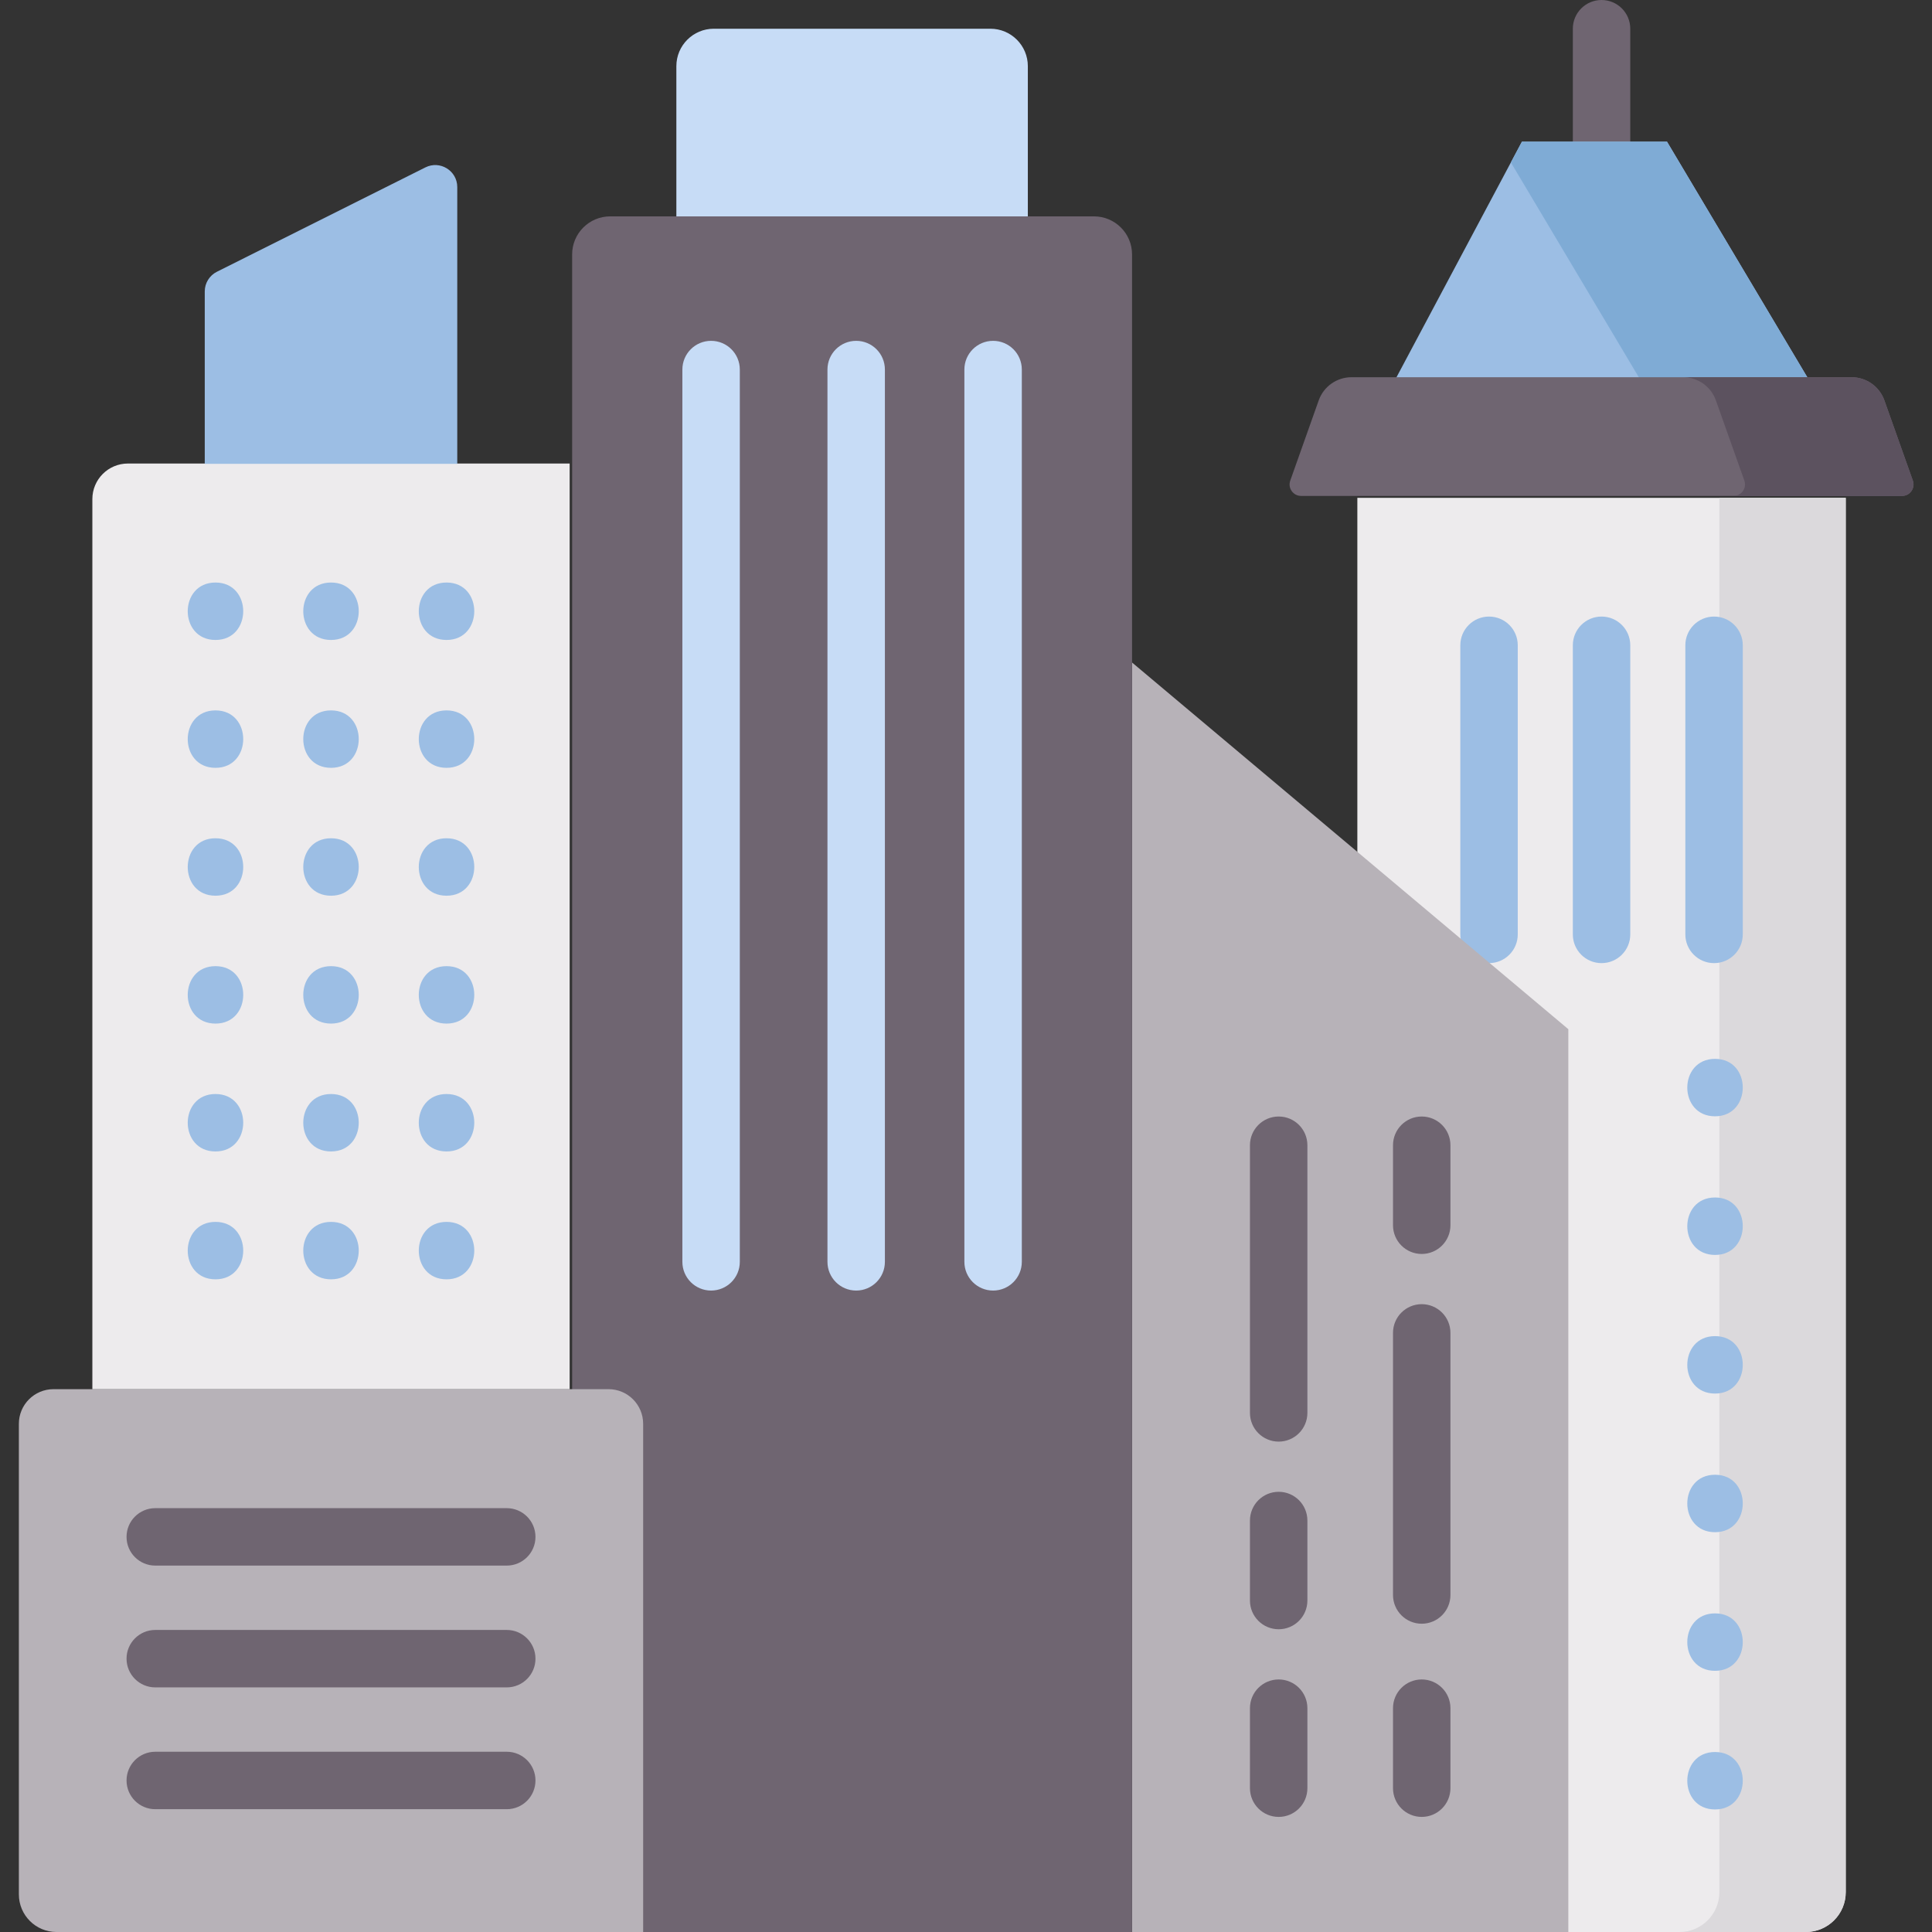 <svg height="512pt" viewBox="-5 0 512 512" width="512pt" xmlns="http://www.w3.org/2000/svg"><rect x="-5" y="0" width="512" height="512" fill="#333333" stroke="none"/><path d="m419.426 63.938c-4.203 0-7.609-3.41-7.609-7.613v-48.711c0-4.207 3.406-7.613 7.609-7.613 4.207 0 7.613 3.406 7.613 7.613v48.711c0 4.203-3.41 7.613-7.613 7.613zm0 0" fill="#6f6571"/><path d="m354.711 131.934h129.43v369.504c0 5.836-4.727 10.562-10.562 10.562h-118.867zm0 0" fill="#edebed"/><path d="m450.648 131.934v369.504c0 5.836-4.727 10.562-10.559 10.562h33.488c5.836 0 10.562-4.727 10.562-10.562v-369.504zm0 0" fill="#dbd9dc"/><path d="m389.609 255.238c-4.203 0-7.609-3.406-7.609-7.609v-76.625c0-4.203 3.406-7.609 7.609-7.609 4.207 0 7.613 3.406 7.613 7.609v76.625c0 4.203-3.406 7.609-7.613 7.609zm0 0" fill="#9cbee4"/><path d="m419.426 255.238c-4.203 0-7.609-3.406-7.609-7.609v-76.625c0-4.203 3.406-7.609 7.609-7.609 4.207 0 7.613 3.406 7.613 7.609v76.625c0 4.203-3.41 7.609-7.613 7.609zm0 0" fill="#9cbee4"/><path d="m449.242 255.238c-4.203 0-7.609-3.406-7.609-7.609v-76.625c0-4.203 3.406-7.609 7.609-7.609 4.207 0 7.613 3.406 7.613 7.609v76.625c0 4.203-3.41 7.609-7.613 7.609zm0 0" fill="#9cbee4"/><path d="m295.004 175.57 115.621 97.176v239.254h-115.621zm0 0" fill="#b7b2b8"/><path d="m267.387 61.398h-93.145v-43.859c0-5.484 4.441-9.926 9.926-9.926h73.293c5.48 0 9.926 4.441 9.926 9.926zm0 0" fill="#c7dcf6"/><path d="m156.711 57.34h128.207c5.57 0 10.086 4.516 10.086 10.09v444.57h-148.383v-444.57c0-5.574 4.52-10.09 10.09-10.09zm0 0" fill="#6f6571"/><path d="m258.18 342.012c-4.203 0-7.609-3.41-7.609-7.613v-236.465c0-4.203 3.406-7.609 7.609-7.609 4.207 0 7.613 3.406 7.613 7.609v236.465c0 4.203-3.406 7.613-7.613 7.613zm0 0" fill="#c7dcf6"/><path d="m183.445 342.012c-4.203 0-7.609-3.41-7.609-7.613v-236.465c0-4.203 3.406-7.609 7.609-7.609 4.207 0 7.613 3.406 7.613 7.609v236.465c0 4.203-3.406 7.613-7.613 7.613zm0 0" fill="#c7dcf6"/><path d="m221.898 342.012c-4.207 0-7.613-3.41-7.613-7.613v-236.465c0-4.203 3.406-7.609 7.613-7.609 4.203 0 7.609 3.406 7.609 7.609v236.465c0 4.203-3.406 7.613-7.609 7.613zm0 0" fill="#c7dcf6"/><path d="m9.176 368.145h147.09c5.066 0 9.176 4.105 9.176 9.176v134.68h-155.469c-5.508 0-9.973-4.465-9.973-9.973v-124.707c0-5.066 4.109-9.176 9.176-9.176zm0 0" fill="#b7b2b8"/><path d="m145.965 368.145h-126.488v-235.883c0-5.203 4.219-9.422 9.422-9.422h117.066zm0 0" fill="#edebed"/><path d="m116.18 122.926h-66.918v-45.695c0-2.207 1.246-4.227 3.223-5.215l55.25-27.652c3.879-1.941 8.445.879 8.445 5.219zm0 0" fill="#9cbee4"/><path d="m129.293 414.898h-93.145c-4.207 0-7.613-3.406-7.613-7.609 0-4.207 3.406-7.613 7.613-7.613h93.145c4.203 0 7.613 3.406 7.613 7.613 0 4.203-3.41 7.609-7.613 7.609zm0 0" fill="#6f6571"/><path d="m129.293 447.176h-93.145c-4.207 0-7.613-3.406-7.613-7.609s3.406-7.613 7.613-7.613h93.145c4.203 0 7.613 3.41 7.613 7.613s-3.41 7.609-7.613 7.609zm0 0" fill="#6f6571"/><path d="m129.293 479.457h-93.145c-4.207 0-7.613-3.41-7.613-7.613s3.406-7.613 7.613-7.613h93.145c4.203 0 7.613 3.41 7.613 7.613s-3.41 7.613-7.613 7.613zm0 0" fill="#6f6571"/><g fill="#9cbee4"><path d="m52.105 169.598c9.797 0 9.812-15.223 0-15.223-9.797 0-9.812 15.223 0 15.223zm0 0"/><path d="m82.723 169.598c9.793 0 9.809-15.223 0-15.223-9.797 0-9.812 15.223 0 15.223zm0 0"/><path d="m113.336 169.598c9.793 0 9.812-15.223 0-15.223-9.797 0-9.812 15.223 0 15.223zm0 0"/><path d="m52.105 203.484c9.797 0 9.812-15.223 0-15.223-9.797 0-9.812 15.223 0 15.223zm0 0"/><path d="m82.723 203.484c9.793 0 9.809-15.223 0-15.223-9.797 0-9.812 15.223 0 15.223zm0 0"/><path d="m113.336 203.484c9.793 0 9.812-15.223 0-15.223-9.797 0-9.812 15.223 0 15.223zm0 0"/><path d="m52.105 237.375c9.797 0 9.812-15.227 0-15.227-9.797 0-9.812 15.227 0 15.227zm0 0"/><path d="m82.723 237.375c9.793 0 9.809-15.227 0-15.227-9.797 0-9.812 15.227 0 15.227zm0 0"/><path d="m113.336 237.375c9.793 0 9.812-15.227 0-15.227-9.797 0-9.812 15.227 0 15.227zm0 0"/><path d="m52.105 271.262c9.797 0 9.812-15.223 0-15.223-9.797 0-9.812 15.223 0 15.223zm0 0"/><path d="m82.723 271.262c9.793 0 9.809-15.223 0-15.223-9.797 0-9.812 15.223 0 15.223zm0 0"/><path d="m113.336 271.262c9.793 0 9.812-15.223 0-15.223-9.797 0-9.812 15.223 0 15.223zm0 0"/><path d="m52.105 305.148c9.797 0 9.812-15.223 0-15.223-9.797 0-9.812 15.223 0 15.223zm0 0"/><path d="m82.723 305.148c9.793 0 9.809-15.223 0-15.223-9.797 0-9.812 15.223 0 15.223zm0 0"/><path d="m113.336 305.148c9.793 0 9.812-15.223 0-15.223-9.797 0-9.812 15.223 0 15.223zm0 0"/><path d="m52.105 339.035c9.797 0 9.812-15.223 0-15.223-9.797 0-9.812 15.223 0 15.223zm0 0"/><path d="m82.723 339.035c9.793 0 9.809-15.223 0-15.223-9.797 0-9.812 15.223 0 15.223zm0 0"/><path d="m113.336 339.035c9.793 0 9.812-15.223 0-15.223-9.797 0-9.812 15.223 0 15.223zm0 0"/></g><path d="m333.863 295.887c-4.207 0-7.613 3.41-7.613 7.613v70.93c0 4.203 3.406 7.613 7.613 7.613 4.203 0 7.609-3.41 7.609-7.613v-70.93c0-4.203-3.406-7.613-7.609-7.613zm0 0" fill="#6f6571"/><path d="m371.77 295.887c-4.203 0-7.609 3.41-7.609 7.613v21.203c0 4.203 3.406 7.609 7.609 7.609s7.613-3.406 7.613-7.609v-21.203c0-4.203-3.41-7.613-7.613-7.613zm0 0" fill="#6f6571"/><path d="m371.77 345.617c-4.203 0-7.609 3.406-7.609 7.609v69.465c0 4.203 3.406 7.613 7.609 7.613s7.613-3.41 7.613-7.613v-69.465c0-4.203-3.41-7.609-7.613-7.609zm0 0" fill="#6f6571"/><path d="m333.863 395.344c-4.207 0-7.613 3.41-7.613 7.613v21.203c0 4.203 3.406 7.609 7.613 7.609 4.203 0 7.609-3.406 7.609-7.609v-21.203c0-4.203-3.406-7.613-7.609-7.613zm0 0" fill="#6f6571"/><path d="m333.863 445.074c-4.207 0-7.613 3.406-7.613 7.609v21.203c0 4.203 3.406 7.613 7.613 7.613 4.203 0 7.609-3.41 7.609-7.613v-21.203c0-4.203-3.406-7.609-7.609-7.609zm0 0" fill="#6f6571"/><path d="m371.77 445.074c-4.203 0-7.609 3.406-7.609 7.609v21.203c0 4.203 3.406 7.613 7.609 7.613s7.613-3.41 7.613-7.613v-21.203c0-4.203-3.41-7.609-7.613-7.609zm0 0" fill="#6f6571"/><path d="m361.578 106.562 36.746-69.012h38.453l40.496 67.996zm0 0" fill="#9cbee4"/><path d="m436.773 37.551h-38.449l-2.926 5.5 37.223 62.496-70.832.621-.211.395 115.695-1.016zm0 0" fill="#7fabd5"/><path d="m499.055 131.426h-159.258c-2.102 0-3.57-2.082-2.867-4.062l7.539-21.25c1.309-3.688 4.793-6.148 8.703-6.148h132.508c3.91 0 7.398 2.461 8.703 6.148l7.543 21.25c.703 1.98-.77 4.062-2.871 4.062zm0 0" fill="#6f6571"/><path d="m501.926 127.363-7.543-21.25c-1.305-3.688-4.793-6.148-8.703-6.148h-44.652c3.91 0 7.395 2.461 8.703 6.148l7.539 21.25c.703 1.98-.766 4.062-2.867 4.062h44.652c2.102 0 3.574-2.082 2.871-4.062zm0 0" fill="#5c525f"/><path d="m449.5 295.832c9.797 0 9.812-15.223 0-15.223-9.793 0-9.809 15.223 0 15.223zm0 0" fill="#9cbee4"/><path d="m449.5 332.57c9.797 0 9.812-15.223 0-15.223-9.793 0-9.809 15.223 0 15.223zm0 0" fill="#9cbee4"/><path d="m449.5 369.309c9.797 0 9.812-15.223 0-15.223-9.793 0-9.809 15.223 0 15.223zm0 0" fill="#9cbee4"/><path d="m449.5 406.047c9.797 0 9.812-15.223 0-15.223-9.793 0-9.809 15.223 0 15.223zm0 0" fill="#9cbee4"/><path d="m449.5 442.785c9.797 0 9.812-15.223 0-15.223-9.793 0-9.809 15.223 0 15.223zm0 0" fill="#9cbee4"/><path d="m449.5 479.523c9.797 0 9.812-15.223 0-15.223-9.793 0-9.809 15.223 0 15.223zm0 0" fill="#9cbee4"/></svg>